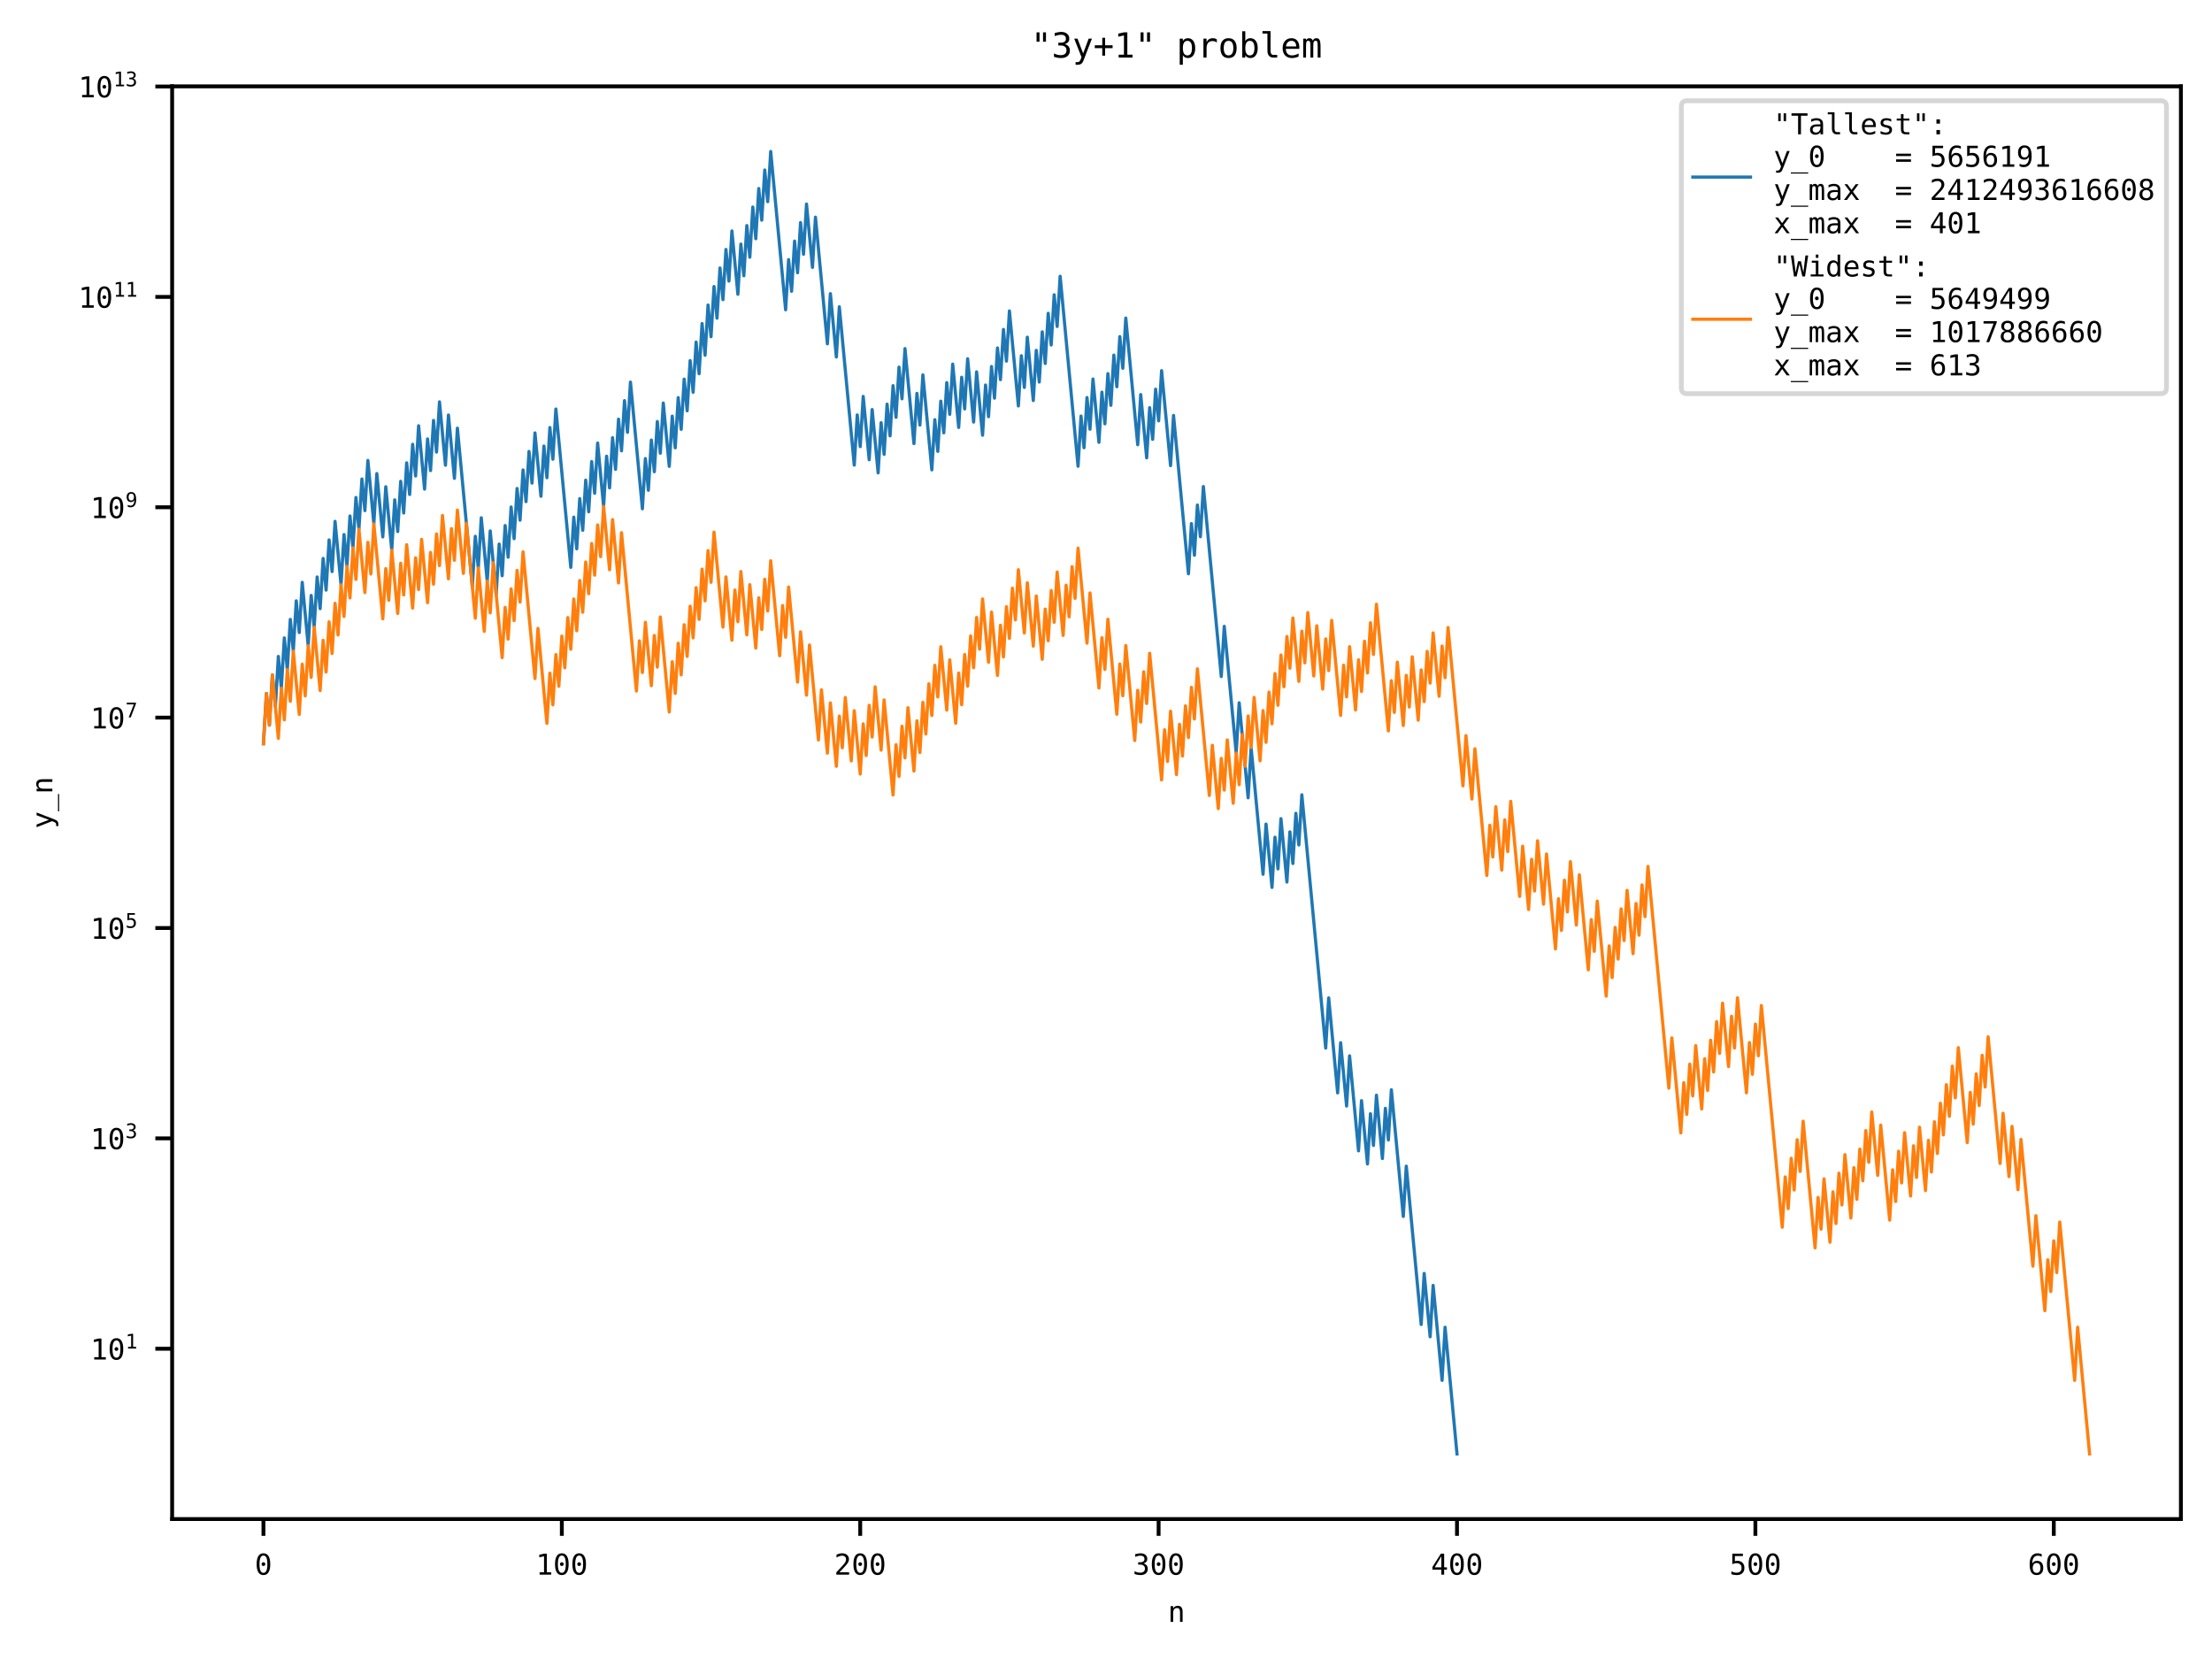 <?xml version="1.0" encoding="utf-8" standalone="no"?>
<!DOCTYPE svg PUBLIC "-//W3C//DTD SVG 1.1//EN"
  "http://www.w3.org/Graphics/SVG/1.1/DTD/svg11.dtd">
<!-- Created with matplotlib (https://matplotlib.org/) -->
<svg height="345.6pt" version="1.1" viewBox="0 0 460.8 345.6" width="460.8pt" xmlns="http://www.w3.org/2000/svg" xmlns:xlink="http://www.w3.org/1999/xlink">
 <defs>
  <style type="text/css">*{stroke-linecap:butt;stroke-linejoin:round;}</style>
 </defs>
 <g id="figure_1">
  <g id="patch_1">
   <path d="M 0 345.6 
L 460.8 345.6 
L 460.8 0 
L 0 0 
z
" style="fill:#ffffff;"/>
  </g>
  <g id="axes_1">
   <g id="patch_2">
    <path d="M 35.859 316.442 
L 454.32 316.442 
L 454.32 17.989 
L 35.859 17.989 
z
" style="fill:#ffffff;"/>
   </g>
   <g id="matplotlib.axis_1">
    <g id="xtick_1">
     <g id="line2d_1">
      <defs>
       <path d="M 0 0 
L 0 3.5 
" id="m1d3ee04ad8" style="stroke:#000000;stroke-width:0.8;"/>
      </defs>
      <g>
       <use style="stroke:#000000;stroke-width:0.8;" x="54.88" xlink:href="#m1d3ee04ad8" y="316.442"/>
      </g>
     </g>
     <g id="text_1">
      <!-- 0 -->
      <g transform="translate(53.074 328.033)scale(0.06 -0.06)">
       <defs>
        <path d="M 23.578 36.625 
Q 23.578 39.312 25.453 41.266 
Q 27.344 43.219 29.984 43.219 
Q 32.719 43.219 34.672 41.266 
Q 36.625 39.312 36.625 36.625 
Q 36.625 33.891 34.688 31.984 
Q 32.766 30.078 29.984 30.078 
Q 27.25 30.078 25.406 31.938 
Q 23.578 33.797 23.578 36.625 
z
M 30.078 66.406 
Q 23.188 66.406 19.797 58.984 
Q 16.406 51.562 16.406 36.375 
Q 16.406 21.234 19.797 13.812 
Q 23.188 6.391 30.078 6.391 
Q 37.016 6.391 40.406 13.812 
Q 43.797 21.234 43.797 36.375 
Q 43.797 51.562 40.406 58.984 
Q 37.016 66.406 30.078 66.406 
z
M 30.078 74.219 
Q 41.75 74.219 47.734 64.641 
Q 53.719 55.078 53.719 36.375 
Q 53.719 17.719 47.734 8.141 
Q 41.75 -1.422 30.078 -1.422 
Q 18.406 -1.422 12.453 8.141 
Q 6.5 17.719 6.5 36.375 
Q 6.5 55.078 12.453 64.641 
Q 18.406 74.219 30.078 74.219 
z
" id="DejaVuSansMono-48"/>
       </defs>
       <use xlink:href="#DejaVuSansMono-48"/>
      </g>
     </g>
    </g>
    <g id="xtick_2">
     <g id="line2d_2">
      <g>
       <use style="stroke:#000000;stroke-width:0.8;" x="117.04" xlink:href="#m1d3ee04ad8" y="316.442"/>
      </g>
     </g>
     <g id="text_2">
      <!-- 100 -->
      <g transform="translate(111.621 328.033)scale(0.06 -0.06)">
       <defs>
        <path d="M 13.188 8.297 
L 28.516 8.297 
L 28.516 64.016 
L 12.016 60.297 
L 12.016 69.281 
L 28.422 72.906 
L 38.281 72.906 
L 38.281 8.297 
L 53.422 8.297 
L 53.422 0 
L 13.188 0 
z
" id="DejaVuSansMono-49"/>
       </defs>
       <use xlink:href="#DejaVuSansMono-49"/>
       <use x="60.205" xlink:href="#DejaVuSansMono-48"/>
       <use x="120.41" xlink:href="#DejaVuSansMono-48"/>
      </g>
     </g>
    </g>
    <g id="xtick_3">
     <g id="line2d_3">
      <g>
       <use style="stroke:#000000;stroke-width:0.8;" x="179.2" xlink:href="#m1d3ee04ad8" y="316.442"/>
      </g>
     </g>
     <g id="text_3">
      <!-- 200 -->
      <g transform="translate(173.781 328.033)scale(0.06 -0.06)">
       <defs>
        <path d="M 18.219 8.297 
L 51.703 8.297 
L 51.703 0 
L 7.422 0 
L 7.422 8.297 
Q 16.547 17.922 23.375 25.297 
Q 30.219 32.672 32.812 35.688 
Q 37.703 41.656 39.406 45.344 
Q 41.109 49.031 41.109 52.875 
Q 41.109 58.984 37.516 62.453 
Q 33.938 65.922 27.688 65.922 
Q 23.25 65.922 18.359 64.312 
Q 13.484 62.703 8.016 59.422 
L 8.016 69.391 
Q 13.031 71.781 17.891 73 
Q 22.75 74.219 27.484 74.219 
Q 38.188 74.219 44.703 68.531 
Q 51.219 62.844 51.219 53.609 
Q 51.219 48.922 49.047 44.234 
Q 46.875 39.547 42 33.891 
Q 39.266 30.719 34.062 25.094 
Q 28.859 19.484 18.219 8.297 
z
" id="DejaVuSansMono-50"/>
       </defs>
       <use xlink:href="#DejaVuSansMono-50"/>
       <use x="60.205" xlink:href="#DejaVuSansMono-48"/>
       <use x="120.41" xlink:href="#DejaVuSansMono-48"/>
      </g>
     </g>
    </g>
    <g id="xtick_4">
     <g id="line2d_4">
      <g>
       <use style="stroke:#000000;stroke-width:0.8;" x="241.36" xlink:href="#m1d3ee04ad8" y="316.442"/>
      </g>
     </g>
     <g id="text_4">
      <!-- 300 -->
      <g transform="translate(235.941 328.033)scale(0.06 -0.06)">
       <defs>
        <path d="M 37.891 39.016 
Q 45.062 37.109 48.875 32.25 
Q 52.688 27.391 52.688 20.125 
Q 52.688 10.062 45.922 4.312 
Q 39.156 -1.422 27.203 -1.422 
Q 22.172 -1.422 16.938 -0.484 
Q 11.719 0.438 6.688 2.203 
L 6.688 12.016 
Q 11.672 9.422 16.5 8.156 
Q 21.344 6.891 26.125 6.891 
Q 34.234 6.891 38.578 10.547 
Q 42.922 14.203 42.922 21.094 
Q 42.922 27.438 38.578 31.172 
Q 34.234 34.906 26.812 34.906 
L 19.281 34.906 
L 19.281 43.016 
L 26.812 43.016 
Q 33.594 43.016 37.406 45.984 
Q 41.219 48.969 41.219 54.297 
Q 41.219 59.906 37.672 62.906 
Q 34.125 65.922 27.594 65.922 
Q 23.25 65.922 18.609 64.938 
Q 13.969 63.969 8.891 62.016 
L 8.891 71.094 
Q 14.797 72.656 19.406 73.438 
Q 24.031 74.219 27.594 74.219 
Q 38.234 74.219 44.609 68.875 
Q 50.984 63.531 50.984 54.688 
Q 50.984 48.688 47.625 44.672 
Q 44.281 40.672 37.891 39.016 
z
" id="DejaVuSansMono-51"/>
       </defs>
       <use xlink:href="#DejaVuSansMono-51"/>
       <use x="60.205" xlink:href="#DejaVuSansMono-48"/>
       <use x="120.41" xlink:href="#DejaVuSansMono-48"/>
      </g>
     </g>
    </g>
    <g id="xtick_5">
     <g id="line2d_5">
      <g>
       <use style="stroke:#000000;stroke-width:0.8;" x="303.52" xlink:href="#m1d3ee04ad8" y="316.442"/>
      </g>
     </g>
     <g id="text_5">
      <!-- 400 -->
      <g transform="translate(298.102 328.033)scale(0.06 -0.06)">
       <defs>
        <path d="M 35.891 63.922 
L 12.891 25.391 
L 35.891 25.391 
z
M 34.281 72.906 
L 45.703 72.906 
L 45.703 25.391 
L 55.422 25.391 
L 55.422 17.391 
L 45.703 17.391 
L 45.703 0 
L 35.891 0 
L 35.891 17.391 
L 4.984 17.391 
L 4.984 26.703 
z
" id="DejaVuSansMono-52"/>
       </defs>
       <use xlink:href="#DejaVuSansMono-52"/>
       <use x="60.205" xlink:href="#DejaVuSansMono-48"/>
       <use x="120.41" xlink:href="#DejaVuSansMono-48"/>
      </g>
     </g>
    </g>
    <g id="xtick_6">
     <g id="line2d_6">
      <g>
       <use style="stroke:#000000;stroke-width:0.8;" x="365.68" xlink:href="#m1d3ee04ad8" y="316.442"/>
      </g>
     </g>
     <g id="text_6">
      <!-- 500 -->
      <g transform="translate(360.262 328.033)scale(0.06 -0.06)">
       <defs>
        <path d="M 10.109 72.906 
L 47.016 72.906 
L 47.016 64.594 
L 19.094 64.594 
L 19.094 46.688 
Q 21.188 47.469 23.312 47.828 
Q 25.438 48.188 27.594 48.188 
Q 38.922 48.188 45.562 41.5 
Q 52.203 34.812 52.203 23.391 
Q 52.203 11.859 45.234 5.219 
Q 38.281 -1.422 26.219 -1.422 
Q 20.406 -1.422 15.594 -0.641 
Q 10.797 0.141 6.984 1.703 
L 6.984 11.719 
Q 11.469 9.281 16.016 8.078 
Q 20.562 6.891 25.297 6.891 
Q 33.453 6.891 37.859 11.188 
Q 42.281 15.484 42.281 23.391 
Q 42.281 31.203 37.719 35.547 
Q 33.156 39.891 25 39.891 
Q 21.047 39.891 17.281 38.984 
Q 13.531 38.094 10.109 36.281 
z
" id="DejaVuSansMono-53"/>
       </defs>
       <use xlink:href="#DejaVuSansMono-53"/>
       <use x="60.205" xlink:href="#DejaVuSansMono-48"/>
       <use x="120.41" xlink:href="#DejaVuSansMono-48"/>
      </g>
     </g>
    </g>
    <g id="xtick_7">
     <g id="line2d_7">
      <g>
       <use style="stroke:#000000;stroke-width:0.8;" x="427.84" xlink:href="#m1d3ee04ad8" y="316.442"/>
      </g>
     </g>
     <g id="text_7">
      <!-- 600 -->
      <g transform="translate(422.422 328.033)scale(0.06 -0.06)">
       <defs>
        <path d="M 48.391 71.297 
L 48.391 62.203 
Q 45.312 64.016 41.844 64.969 
Q 38.375 65.922 34.625 65.922 
Q 25.25 65.922 20.406 58.859 
Q 15.578 51.812 15.578 38.094 
Q 17.922 42.969 22.062 45.578 
Q 26.219 48.188 31.594 48.188 
Q 42.141 48.188 47.922 41.719 
Q 53.719 35.25 53.719 23.391 
Q 53.719 11.578 47.75 5.078 
Q 41.797 -1.422 31 -1.422 
Q 18.312 -1.422 12.406 7.688 
Q 6.5 16.797 6.5 36.375 
Q 6.5 54.828 13.594 64.516 
Q 20.703 74.219 34.188 74.219 
Q 37.797 74.219 41.406 73.453 
Q 45.016 72.703 48.391 71.297 
z
M 30.812 40.484 
Q 24.516 40.484 20.891 35.938 
Q 17.281 31.391 17.281 23.391 
Q 17.281 15.375 20.891 10.828 
Q 24.516 6.297 30.812 6.297 
Q 37.359 6.297 40.672 10.609 
Q 44 14.938 44 23.391 
Q 44 31.891 40.672 36.188 
Q 37.359 40.484 30.812 40.484 
z
" id="DejaVuSansMono-54"/>
       </defs>
       <use xlink:href="#DejaVuSansMono-54"/>
       <use x="60.205" xlink:href="#DejaVuSansMono-48"/>
       <use x="120.41" xlink:href="#DejaVuSansMono-48"/>
      </g>
     </g>
    </g>
    <g id="text_8">
     <!-- n -->
     <g transform="translate(243.283 337.872)scale(0.06 -0.06)">
      <defs>
       <path d="M 51.312 33.891 
L 51.312 0 
L 42.281 0 
L 42.281 33.891 
Q 42.281 41.266 39.688 44.719 
Q 37.109 48.188 31.594 48.188 
Q 25.297 48.188 21.891 43.719 
Q 18.5 39.266 18.5 30.906 
L 18.5 0 
L 9.516 0 
L 9.516 54.688 
L 18.5 54.688 
L 18.5 46.484 
Q 20.906 51.172 25 53.578 
Q 29.109 56 34.719 56 
Q 43.062 56 47.188 50.5 
Q 51.312 45.016 51.312 33.891 
z
" id="DejaVuSansMono-110"/>
      </defs>
      <use xlink:href="#DejaVuSansMono-110"/>
     </g>
    </g>
   </g>
   <g id="matplotlib.axis_2">
    <g id="ytick_1">
     <g id="line2d_8">
      <defs>
       <path d="M 0 0 
L -3.5 0 
" id="m1ebcb0a06b" style="stroke:#000000;stroke-width:0.8;"/>
      </defs>
      <g>
       <use style="stroke:#000000;stroke-width:0.8;" x="35.859" xlink:href="#m1ebcb0a06b" y="280.965"/>
      </g>
     </g>
     <g id="text_9">
      <!-- $\mathdefault{10^{1}}$ -->
      <g transform="translate(18.839 283.26)scale(0.06 -0.06)">
       <use transform="translate(0 0.684)" xlink:href="#DejaVuSansMono-49"/>
       <use transform="translate(60.205 0.684)" xlink:href="#DejaVuSansMono-48"/>
       <use transform="translate(121.367 38.966)scale(0.7)" xlink:href="#DejaVuSansMono-49"/>
      </g>
     </g>
    </g>
    <g id="ytick_2">
     <g id="line2d_9">
      <g>
       <use style="stroke:#000000;stroke-width:0.8;" x="35.859" xlink:href="#m1ebcb0a06b" y="237.141"/>
      </g>
     </g>
     <g id="text_10">
      <!-- $\mathdefault{10^{3}}$ -->
      <g transform="translate(18.839 239.437)scale(0.06 -0.06)">
       <use transform="translate(0 0.766)" xlink:href="#DejaVuSansMono-49"/>
       <use transform="translate(60.205 0.766)" xlink:href="#DejaVuSansMono-48"/>
       <use transform="translate(121.367 39.047)scale(0.7)" xlink:href="#DejaVuSansMono-51"/>
      </g>
     </g>
    </g>
    <g id="ytick_3">
     <g id="line2d_10">
      <g>
       <use style="stroke:#000000;stroke-width:0.8;" x="35.859" xlink:href="#m1ebcb0a06b" y="193.318"/>
      </g>
     </g>
     <g id="text_11">
      <!-- $\mathdefault{10^{5}}$ -->
      <g transform="translate(18.839 195.613)scale(0.06 -0.06)">
       <use transform="translate(0 0.684)" xlink:href="#DejaVuSansMono-49"/>
       <use transform="translate(60.205 0.684)" xlink:href="#DejaVuSansMono-48"/>
       <use transform="translate(121.367 38.966)scale(0.7)" xlink:href="#DejaVuSansMono-53"/>
      </g>
     </g>
    </g>
    <g id="ytick_4">
     <g id="line2d_11">
      <g>
       <use style="stroke:#000000;stroke-width:0.8;" x="35.859" xlink:href="#m1ebcb0a06b" y="149.494"/>
      </g>
     </g>
     <g id="text_12">
      <!-- $\mathdefault{10^{7}}$ -->
      <g transform="translate(18.839 151.79)scale(0.06 -0.06)">
       <defs>
        <path d="M 6.781 72.906 
L 52.688 72.906 
L 52.688 68.703 
L 26.609 0 
L 16.312 0 
L 41.703 64.594 
L 6.781 64.594 
z
" id="DejaVuSansMono-55"/>
       </defs>
       <use transform="translate(0 0.684)" xlink:href="#DejaVuSansMono-49"/>
       <use transform="translate(60.205 0.684)" xlink:href="#DejaVuSansMono-48"/>
       <use transform="translate(121.367 38.966)scale(0.7)" xlink:href="#DejaVuSansMono-55"/>
      </g>
     </g>
    </g>
    <g id="ytick_5">
     <g id="line2d_12">
      <g>
       <use style="stroke:#000000;stroke-width:0.8;" x="35.859" xlink:href="#m1ebcb0a06b" y="105.671"/>
      </g>
     </g>
     <g id="text_13">
      <!-- $\mathdefault{10^{9}}$ -->
      <g transform="translate(18.839 107.966)scale(0.06 -0.06)">
       <defs>
        <path d="M 29.109 32.328 
Q 35.406 32.328 38.984 36.859 
Q 42.578 41.406 42.578 49.422 
Q 42.578 57.422 38.984 61.953 
Q 35.406 66.5 29.109 66.5 
Q 22.562 66.5 19.234 62.172 
Q 15.922 57.859 15.922 49.422 
Q 15.922 40.922 19.219 36.625 
Q 22.516 32.328 29.109 32.328 
z
M 11.531 1.516 
L 11.531 10.594 
Q 14.594 8.797 18.062 7.844 
Q 21.531 6.891 25.297 6.891 
Q 34.672 6.891 39.469 13.938 
Q 44.281 21 44.281 34.719 
Q 42 29.828 37.844 27.219 
Q 33.688 24.609 28.328 24.609 
Q 17.781 24.609 11.984 31.094 
Q 6.203 37.594 6.203 49.516 
Q 6.203 61.281 12.125 67.75 
Q 18.062 74.219 28.906 74.219 
Q 41.609 74.219 47.516 65.078 
Q 53.422 55.953 53.422 36.375 
Q 53.422 17.969 46.312 8.266 
Q 39.203 -1.422 25.688 -1.422 
Q 22.125 -1.422 18.5 -0.656 
Q 14.891 0.094 11.531 1.516 
z
" id="DejaVuSansMono-57"/>
       </defs>
       <use transform="translate(0 0.766)" xlink:href="#DejaVuSansMono-49"/>
       <use transform="translate(60.205 0.766)" xlink:href="#DejaVuSansMono-48"/>
       <use transform="translate(121.367 39.047)scale(0.7)" xlink:href="#DejaVuSansMono-57"/>
      </g>
     </g>
    </g>
    <g id="ytick_6">
     <g id="line2d_13">
      <g>
       <use style="stroke:#000000;stroke-width:0.8;" x="35.859" xlink:href="#m1ebcb0a06b" y="61.847"/>
      </g>
     </g>
     <g id="text_14">
      <!-- $\mathdefault{10^{11}}$ -->
      <g transform="translate(16.319 64.143)scale(0.06 -0.06)">
       <use transform="translate(0 0.684)" xlink:href="#DejaVuSansMono-49"/>
       <use transform="translate(60.205 0.684)" xlink:href="#DejaVuSansMono-48"/>
       <use transform="translate(121.367 38.966)scale(0.7)" xlink:href="#DejaVuSansMono-49"/>
       <use transform="translate(163.511 38.966)scale(0.7)" xlink:href="#DejaVuSansMono-49"/>
      </g>
     </g>
    </g>
    <g id="ytick_7">
     <g id="line2d_14">
      <g>
       <use style="stroke:#000000;stroke-width:0.8;" x="35.859" xlink:href="#m1ebcb0a06b" y="18.024"/>
      </g>
     </g>
     <g id="text_15">
      <!-- $\mathdefault{10^{13}}$ -->
      <g transform="translate(16.319 20.319)scale(0.06 -0.06)">
       <use transform="translate(0 0.766)" xlink:href="#DejaVuSansMono-49"/>
       <use transform="translate(60.205 0.766)" xlink:href="#DejaVuSansMono-48"/>
       <use transform="translate(121.367 39.047)scale(0.7)" xlink:href="#DejaVuSansMono-49"/>
       <use transform="translate(163.511 39.047)scale(0.7)" xlink:href="#DejaVuSansMono-51"/>
      </g>
     </g>
    </g>
    <g id="text_16">
     <!-- y_n -->
     <g transform="translate(10.904 172.634)rotate(-90)scale(0.06 -0.06)">
      <defs>
       <path d="M 41.891 17.578 
Q 39.656 11.859 36.188 2.547 
Q 31.344 -10.359 29.688 -13.188 
Q 27.438 -17 24.062 -18.891 
Q 20.703 -20.797 16.219 -20.797 
L 8.984 -20.797 
L 8.984 -13.281 
L 14.312 -13.281 
Q 18.266 -13.281 20.5 -10.984 
Q 22.75 -8.688 26.219 0.875 
L 5.078 54.688 
L 14.594 54.688 
L 30.812 11.922 
L 46.781 54.688 
L 56.297 54.688 
z
" id="DejaVuSansMono-121"/>
       <path d="M 60.203 -19.672 
L 60.203 -23.578 
L 0 -23.578 
L 0 -19.672 
z
" id="DejaVuSansMono-95"/>
      </defs>
      <use xlink:href="#DejaVuSansMono-121"/>
      <use x="60.205" xlink:href="#DejaVuSansMono-95"/>
      <use x="120.41" xlink:href="#DejaVuSansMono-110"/>
     </g>
    </g>
   </g>
   <g id="line2d_15">
    <path clip-path="url(#pe61e05cd6d)" d="M 54.88 154.917 
L 55.501 144.462 
L 56.123 151.058 
L 56.745 140.604 
L 57.366 147.2 
L 57.988 136.745 
L 58.609 143.342 
L 59.231 132.887 
L 59.853 139.483 
L 60.474 129.029 
L 61.096 135.625 
L 61.717 125.17 
L 62.339 131.766 
L 62.961 121.312 
L 64.204 134.504 
L 64.825 124.049 
L 65.447 130.645 
L 66.069 120.191 
L 66.69 126.787 
L 67.312 116.332 
L 67.933 122.928 
L 68.555 112.474 
L 69.177 119.07 
L 69.798 108.615 
L 71.041 121.808 
L 71.663 111.353 
L 72.285 117.949 
L 72.906 107.495 
L 73.528 114.091 
L 74.149 103.636 
L 74.771 110.232 
L 75.393 99.778 
L 76.014 106.374 
L 76.636 95.919 
L 77.879 109.111 
L 78.501 98.657 
L 79.744 111.849 
L 80.365 101.394 
L 81.609 114.587 
L 82.23 104.132 
L 82.852 110.728 
L 83.473 100.274 
L 84.095 106.87 
L 84.717 96.415 
L 85.338 103.011 
L 85.96 92.557 
L 86.581 99.153 
L 87.203 88.698 
L 88.446 101.89 
L 89.068 91.436 
L 89.689 98.032 
L 90.311 87.577 
L 90.933 94.173 
L 91.554 83.719 
L 92.797 96.911 
L 93.419 86.456 
L 94.662 99.649 
L 95.284 89.194 
L 98.392 122.175 
L 99.013 111.72 
L 99.635 118.316 
L 100.257 107.862 
L 101.5 121.054 
L 102.121 110.599 
L 103.365 123.791 
L 103.986 113.337 
L 104.608 119.933 
L 105.229 109.478 
L 105.851 116.074 
L 106.473 105.62 
L 107.094 112.216 
L 107.716 101.761 
L 108.337 108.357 
L 108.959 97.903 
L 109.581 104.499 
L 110.202 94.044 
L 110.824 100.641 
L 111.445 90.186 
L 112.689 103.378 
L 113.31 92.924 
L 113.932 99.52 
L 114.553 89.065 
L 115.175 95.661 
L 115.797 85.207 
L 118.905 118.187 
L 119.526 107.733 
L 120.148 114.329 
L 120.769 103.874 
L 121.391 110.47 
L 122.013 100.016 
L 122.634 106.612 
L 123.256 96.157 
L 123.877 102.753 
L 124.499 92.299 
L 125.742 105.491 
L 126.364 95.036 
L 126.985 101.632 
L 127.607 91.178 
L 128.229 97.774 
L 128.85 87.319 
L 129.472 93.916 
L 130.093 83.461 
L 130.715 90.057 
L 131.337 79.602 
L 133.823 105.987 
L 134.445 95.532 
L 135.066 102.128 
L 135.688 91.674 
L 136.309 98.27 
L 136.931 87.815 
L 137.553 94.411 
L 138.174 83.957 
L 139.417 97.149 
L 140.039 86.695 
L 140.661 93.291 
L 141.282 82.836 
L 141.904 89.432 
L 142.525 78.978 
L 143.147 85.574 
L 143.769 75.119 
L 144.39 81.715 
L 145.012 71.261 
L 145.633 77.857 
L 146.255 67.402 
L 146.877 73.998 
L 147.498 63.544 
L 148.12 70.14 
L 148.741 59.685 
L 149.363 66.281 
L 149.985 55.827 
L 150.606 62.423 
L 151.228 51.968 
L 151.849 58.564 
L 152.471 48.11 
L 153.714 61.302 
L 154.336 50.848 
L 154.957 57.444 
L 155.579 46.989 
L 156.201 53.585 
L 156.822 43.131 
L 157.444 49.727 
L 158.065 39.272 
L 158.687 45.868 
L 159.309 35.414 
L 159.93 42.01 
L 160.552 31.555 
L 163.66 64.536 
L 164.281 54.081 
L 164.903 60.677 
L 165.525 50.223 
L 166.146 56.819 
L 166.768 46.364 
L 167.389 52.96 
L 168.011 42.506 
L 169.254 55.698 
L 169.876 45.243 
L 172.362 71.628 
L 172.984 61.173 
L 174.227 74.365 
L 174.849 63.911 
L 177.957 96.891 
L 178.578 86.437 
L 179.2 93.033 
L 179.821 82.578 
L 181.065 95.77 
L 181.686 85.316 
L 182.929 98.508 
L 183.551 88.053 
L 184.173 94.649 
L 184.794 84.195 
L 185.416 90.791 
L 186.037 80.336 
L 186.659 86.933 
L 187.281 76.478 
L 187.902 83.074 
L 188.524 72.62 
L 190.389 92.408 
L 191.01 81.953 
L 191.632 88.549 
L 192.253 78.095 
L 194.118 97.883 
L 194.74 87.429 
L 195.361 94.025 
L 195.983 83.57 
L 196.605 90.166 
L 197.226 79.712 
L 197.848 86.308 
L 198.469 75.853 
L 199.713 89.045 
L 200.334 78.591 
L 200.956 85.187 
L 201.577 74.732 
L 202.821 87.924 
L 203.442 77.47 
L 204.685 90.662 
L 205.307 80.208 
L 205.929 86.804 
L 206.55 76.349 
L 207.172 82.945 
L 207.793 72.491 
L 208.415 79.087 
L 209.037 68.632 
L 209.658 75.228 
L 210.28 64.774 
L 212.145 84.562 
L 212.766 74.107 
L 213.388 80.703 
L 214.009 70.249 
L 215.253 83.441 
L 215.874 72.987 
L 216.496 79.583 
L 217.117 69.128 
L 217.739 75.724 
L 218.361 65.27 
L 218.982 71.866 
L 219.604 61.411 
L 220.225 68.007 
L 220.847 57.553 
L 224.577 97.129 
L 225.198 86.675 
L 225.82 93.271 
L 226.441 82.816 
L 227.063 89.412 
L 227.685 78.958 
L 228.928 92.15 
L 229.549 81.695 
L 230.171 88.291 
L 230.793 77.837 
L 231.414 84.433 
L 232.036 73.978 
L 232.657 80.575 
L 233.279 70.12 
L 233.901 76.716 
L 234.522 66.261 
L 237.009 92.646 
L 237.63 82.191 
L 238.873 95.383 
L 239.495 84.929 
L 240.117 91.525 
L 240.738 81.07 
L 241.36 87.667 
L 241.981 77.212 
L 243.846 97 
L 244.468 86.546 
L 247.576 119.526 
L 248.197 109.072 
L 248.819 115.668 
L 249.441 105.213 
L 250.062 111.809 
L 250.684 101.355 
L 254.413 140.931 
L 255.035 130.477 
L 257.521 156.861 
L 258.143 146.406 
L 260.008 166.195 
L 260.629 155.74 
L 263.116 182.124 
L 263.737 171.67 
L 264.981 184.862 
L 265.602 174.408 
L 266.224 181.004 
L 266.845 170.549 
L 268.089 183.741 
L 268.71 173.287 
L 269.332 179.883 
L 269.953 169.428 
L 270.575 176.024 
L 271.197 165.57 
L 276.169 218.338 
L 276.791 207.883 
L 278.656 227.672 
L 279.277 217.216 
L 280.521 230.408 
L 281.142 219.952 
L 283.007 239.74 
L 283.629 229.282 
L 284.872 242.474 
L 285.493 232.014 
L 286.115 238.61 
L 286.737 228.152 
L 287.98 241.344 
L 288.601 230.884 
L 289.223 237.48 
L 289.845 227.022 
L 292.331 253.407 
L 292.953 242.935 
L 296.061 275.915 
L 296.682 265.276 
L 297.925 278.468 
L 298.547 267.773 
L 300.412 287.561 
L 301.033 276.492 
L 303.52 302.876 
L 303.52 302.876 
" style="fill:none;stroke:#1f77b4;stroke-linecap:square;stroke-width:0.667;"/>
   </g>
   <g id="line2d_16">
    <path clip-path="url(#pe61e05cd6d)" d="M 54.88 154.928 
L 55.501 144.474 
L 56.123 151.07 
L 56.745 140.615 
L 57.988 153.807 
L 58.609 143.353 
L 59.231 149.949 
L 59.853 139.494 
L 60.474 146.09 
L 61.096 135.636 
L 62.339 148.828 
L 62.961 138.374 
L 63.582 144.97 
L 64.204 134.515 
L 64.825 141.111 
L 65.447 130.657 
L 66.69 143.849 
L 67.312 133.394 
L 67.933 139.99 
L 68.555 129.536 
L 69.177 136.132 
L 69.798 125.677 
L 70.42 132.273 
L 71.041 121.819 
L 71.663 128.415 
L 72.285 117.96 
L 72.906 124.556 
L 73.528 114.102 
L 74.149 120.698 
L 74.771 110.243 
L 76.014 123.436 
L 76.636 112.981 
L 77.257 119.577 
L 77.879 109.123 
L 79.744 128.911 
L 80.365 118.456 
L 80.987 125.052 
L 81.609 114.598 
L 82.852 127.79 
L 83.473 117.335 
L 84.095 123.932 
L 84.717 113.477 
L 85.96 126.669 
L 86.581 116.215 
L 87.203 122.811 
L 87.825 112.356 
L 89.068 125.548 
L 89.689 115.094 
L 90.311 121.69 
L 90.933 111.235 
L 91.554 117.831 
L 92.176 107.377 
L 93.419 120.569 
L 94.041 110.114 
L 94.662 116.711 
L 95.284 106.256 
L 96.527 119.448 
L 97.149 108.994 
L 99.013 128.782 
L 99.635 118.327 
L 100.878 131.52 
L 101.5 121.065 
L 102.121 127.661 
L 102.743 117.207 
L 104.608 136.995 
L 105.229 126.54 
L 105.851 133.136 
L 106.473 122.682 
L 107.094 129.278 
L 107.716 118.823 
L 108.337 125.419 
L 108.959 114.965 
L 111.445 141.349 
L 112.067 130.895 
L 113.932 150.683 
L 114.553 140.228 
L 115.175 146.824 
L 115.797 136.37 
L 116.418 142.966 
L 117.04 132.511 
L 117.661 139.107 
L 118.283 128.653 
L 118.905 135.249 
L 119.526 124.794 
L 120.148 131.391 
L 120.769 120.936 
L 121.391 127.532 
L 122.013 117.078 
L 122.634 123.674 
L 123.256 113.219 
L 123.877 119.815 
L 124.499 109.361 
L 125.121 115.957 
L 125.742 105.502 
L 126.985 118.694 
L 127.607 108.24 
L 128.85 121.432 
L 129.472 110.977 
L 132.58 143.958 
L 133.201 133.503 
L 133.823 140.099 
L 134.445 129.645 
L 135.688 142.837 
L 136.309 132.382 
L 136.931 138.979 
L 137.553 128.524 
L 139.417 148.312 
L 140.039 137.858 
L 140.661 144.454 
L 141.282 133.999 
L 141.904 140.595 
L 142.525 130.141 
L 143.147 136.737 
L 143.769 126.282 
L 144.39 132.878 
L 145.012 122.424 
L 145.633 129.02 
L 146.255 118.565 
L 146.877 125.161 
L 147.498 114.707 
L 148.12 121.303 
L 148.741 110.848 
L 150.606 130.637 
L 151.228 120.182 
L 152.471 133.374 
L 153.093 122.92 
L 153.714 129.516 
L 154.336 119.061 
L 155.579 132.254 
L 156.201 121.799 
L 157.444 134.991 
L 158.065 124.537 
L 158.687 131.133 
L 159.309 120.678 
L 159.93 127.274 
L 160.552 116.82 
L 162.417 136.608 
L 163.038 126.153 
L 163.66 132.749 
L 164.281 122.295 
L 166.146 142.083 
L 166.768 131.629 
L 168.011 144.821 
L 168.633 134.366 
L 170.497 154.154 
L 171.119 143.7 
L 172.362 156.892 
L 172.984 146.438 
L 174.227 159.63 
L 174.849 149.175 
L 175.47 155.771 
L 176.092 145.317 
L 177.335 158.509 
L 177.957 148.054 
L 179.2 161.247 
L 179.821 150.792 
L 180.443 157.388 
L 181.065 146.934 
L 181.686 153.53 
L 182.308 143.075 
L 183.551 156.267 
L 184.173 145.813 
L 186.037 165.601 
L 186.659 155.146 
L 187.281 161.742 
L 187.902 151.288 
L 188.524 157.884 
L 189.145 147.429 
L 190.389 160.622 
L 191.01 150.167 
L 191.632 156.763 
L 192.253 146.309 
L 192.875 152.905 
L 193.497 142.45 
L 194.118 149.046 
L 194.74 138.592 
L 195.361 145.188 
L 195.983 134.733 
L 197.226 147.925 
L 197.848 137.471 
L 199.091 150.663 
L 199.713 140.208 
L 200.334 146.805 
L 200.956 136.35 
L 201.577 142.946 
L 202.199 132.492 
L 202.821 139.088 
L 203.442 128.633 
L 204.064 135.229 
L 204.685 124.775 
L 205.929 137.967 
L 206.55 127.512 
L 207.793 140.704 
L 208.415 130.25 
L 209.037 136.846 
L 209.658 126.391 
L 210.28 132.987 
L 210.901 122.533 
L 211.523 129.129 
L 212.145 118.674 
L 213.388 131.867 
L 214.009 121.412 
L 215.253 134.604 
L 215.874 124.15 
L 217.117 137.342 
L 217.739 126.887 
L 218.361 133.483 
L 218.982 123.029 
L 219.604 129.625 
L 220.225 119.17 
L 221.469 132.363 
L 222.09 121.908 
L 222.712 128.504 
L 223.333 118.05 
L 223.955 124.646 
L 224.577 114.191 
L 226.441 133.979 
L 227.063 123.525 
L 228.928 143.313 
L 229.549 132.859 
L 230.171 139.455 
L 230.793 129 
L 232.657 148.788 
L 233.279 138.334 
L 233.901 144.93 
L 234.522 134.475 
L 236.387 154.264 
L 237.009 143.809 
L 237.63 150.405 
L 238.252 139.951 
L 238.873 146.547 
L 239.495 136.092 
L 241.981 162.476 
L 242.603 152.022 
L 243.225 158.618 
L 243.846 148.163 
L 245.089 161.356 
L 245.711 150.901 
L 246.333 157.497 
L 246.954 147.043 
L 247.576 153.639 
L 248.197 143.184 
L 248.819 149.78 
L 249.441 139.326 
L 251.927 165.71 
L 252.549 155.255 
L 253.792 168.448 
L 254.413 157.993 
L 255.035 164.589 
L 255.657 154.135 
L 256.9 167.327 
L 257.521 156.872 
L 258.143 163.468 
L 258.765 153.014 
L 259.386 159.61 
L 260.008 149.155 
L 260.629 155.751 
L 261.251 145.297 
L 262.494 158.489 
L 263.116 148.034 
L 263.737 154.631 
L 264.359 144.176 
L 264.981 150.772 
L 265.602 140.318 
L 266.224 146.914 
L 266.845 136.459 
L 267.467 143.055 
L 268.089 132.601 
L 268.71 139.197 
L 269.332 128.742 
L 270.575 141.934 
L 271.197 131.48 
L 271.818 138.076 
L 272.44 127.621 
L 273.683 140.813 
L 274.305 130.359 
L 275.548 143.551 
L 276.169 133.097 
L 276.791 139.693 
L 277.413 129.238 
L 279.277 149.026 
L 279.899 138.572 
L 280.521 145.168 
L 281.142 134.713 
L 282.385 147.905 
L 283.007 137.451 
L 283.629 144.047 
L 284.25 133.592 
L 284.872 140.189 
L 285.493 129.734 
L 286.115 136.33 
L 286.737 125.876 
L 289.223 152.26 
L 289.845 141.805 
L 290.466 148.401 
L 291.088 137.947 
L 292.331 151.139 
L 292.953 140.685 
L 293.574 147.281 
L 294.196 136.826 
L 295.439 150.018 
L 296.061 139.564 
L 296.682 146.16 
L 297.304 135.705 
L 297.925 142.301 
L 298.547 131.847 
L 299.79 145.039 
L 300.412 134.584 
L 301.033 141.18 
L 301.655 130.726 
L 304.763 163.706 
L 305.385 153.252 
L 306.628 166.444 
L 307.249 155.989 
L 309.736 182.374 
L 310.357 171.919 
L 310.979 178.515 
L 311.601 168.061 
L 312.844 181.253 
L 313.465 170.798 
L 314.087 177.394 
L 314.709 166.94 
L 316.573 186.728 
L 317.195 176.274 
L 318.438 189.466 
L 319.06 179.011 
L 319.681 185.607 
L 320.303 175.153 
L 321.546 188.345 
L 322.168 177.89 
L 324.033 197.679 
L 324.654 187.224 
L 325.276 193.82 
L 325.897 183.365 
L 326.519 189.962 
L 327.141 179.507 
L 328.384 192.699 
L 329.005 182.245 
L 330.87 202.033 
L 331.492 191.578 
L 332.113 198.174 
L 332.735 187.72 
L 334.6 207.508 
L 335.221 197.053 
L 335.843 203.649 
L 336.465 193.195 
L 337.086 199.791 
L 337.708 189.336 
L 338.329 195.932 
L 338.951 185.478 
L 340.194 198.67 
L 340.816 188.215 
L 341.437 194.811 
L 342.059 184.357 
L 342.681 190.953 
L 343.302 180.498 
L 347.653 226.671 
L 348.275 216.215 
L 350.14 236.004 
L 350.761 225.546 
L 351.383 232.142 
L 352.005 221.686 
L 352.626 228.282 
L 353.248 217.826 
L 354.491 231.018 
L 355.113 220.562 
L 355.734 227.158 
L 356.356 216.702 
L 356.977 223.299 
L 357.599 212.843 
L 358.221 219.439 
L 358.842 208.984 
L 360.085 222.176 
L 360.707 211.721 
L 361.329 218.317 
L 361.95 207.862 
L 363.815 227.651 
L 364.437 217.195 
L 365.058 223.791 
L 365.68 213.336 
L 366.301 219.932 
L 366.923 209.477 
L 371.274 255.649 
L 371.896 245.173 
L 372.517 251.769 
L 373.139 241.299 
L 373.761 247.895 
L 374.382 237.431 
L 375.004 244.027 
L 375.625 233.566 
L 378.112 259.95 
L 378.733 249.461 
L 379.355 256.057 
L 379.977 245.58 
L 381.22 258.772 
L 381.841 248.286 
L 382.463 254.882 
L 383.085 244.407 
L 383.706 251.004 
L 384.328 240.535 
L 385.571 253.728 
L 386.193 243.255 
L 386.814 249.851 
L 387.436 239.384 
L 388.057 245.981 
L 388.679 235.518 
L 389.301 242.114 
L 389.922 231.654 
L 391.165 244.846 
L 391.787 234.385 
L 393.652 254.173 
L 394.273 243.699 
L 394.895 250.295 
L 395.517 239.828 
L 396.138 246.424 
L 396.76 235.961 
L 398.003 249.154 
L 398.625 238.688 
L 399.246 245.284 
L 399.868 234.822 
L 401.111 248.014 
L 401.733 237.55 
L 402.354 244.146 
L 402.976 233.684 
L 403.597 240.281 
L 404.219 229.822 
L 404.841 236.418 
L 405.462 225.96 
L 406.084 232.556 
L 406.705 222.1 
L 407.327 228.696 
L 407.949 218.24 
L 409.813 238.028 
L 410.435 227.57 
L 411.057 234.166 
L 411.678 223.709 
L 412.3 230.306 
L 412.921 219.849 
L 413.543 226.446 
L 414.165 215.99 
L 416.651 242.374 
L 417.273 231.914 
L 418.516 245.106 
L 419.137 234.645 
L 420.381 247.837 
L 421.002 237.372 
L 423.489 263.757 
L 424.11 253.25 
L 425.975 273.039 
L 426.597 262.447 
L 427.218 269.043 
L 427.84 258.498 
L 428.461 265.095 
L 429.083 254.58 
L 432.191 287.561 
L 432.813 276.492 
L 435.299 302.876 
L 435.299 302.876 
" style="fill:none;stroke:#ff7f0e;stroke-linecap:square;stroke-width:0.667;"/>
   </g>
   <g id="patch_3">
    <path d="M 35.859 316.442 
L 35.859 17.989 
" style="fill:none;stroke:#000000;stroke-linecap:square;stroke-linejoin:miter;stroke-width:0.8;"/>
   </g>
   <g id="patch_4">
    <path d="M 454.32 316.442 
L 454.32 17.989 
" style="fill:none;stroke:#000000;stroke-linecap:square;stroke-linejoin:miter;stroke-width:0.8;"/>
   </g>
   <g id="patch_5">
    <path d="M 35.859 316.442 
L 454.32 316.442 
" style="fill:none;stroke:#000000;stroke-linecap:square;stroke-linejoin:miter;stroke-width:0.8;"/>
   </g>
   <g id="patch_6">
    <path d="M 35.859 17.989 
L 454.32 17.989 
" style="fill:none;stroke:#000000;stroke-linecap:square;stroke-linejoin:miter;stroke-width:0.8;"/>
   </g>
   <g id="text_17">
    <!-- "3y+1" problem -->
    <g transform="translate(214.747 11.989)scale(0.072 -0.072)">
     <defs>
      <path d="M 43.703 72.906 
L 43.703 45.797 
L 35.203 45.797 
L 35.203 72.906 
z
M 25 72.906 
L 25 45.797 
L 16.5 45.797 
L 16.5 72.906 
z
" id="DejaVuSansMono-34"/>
      <path d="M 34.188 57.172 
L 34.188 35.5 
L 55.906 35.5 
L 55.906 27.203 
L 34.188 27.203 
L 34.188 5.516 
L 25.984 5.516 
L 25.984 27.203 
L 4.297 27.203 
L 4.297 35.5 
L 25.984 35.5 
L 25.984 57.172 
z
" id="DejaVuSansMono-43"/>
      <path id="DejaVuSansMono-32"/>
      <path d="M 18.312 6.891 
L 18.312 -20.797 
L 9.281 -20.797 
L 9.281 54.688 
L 18.312 54.688 
L 18.312 47.703 
Q 20.562 51.766 24.297 53.875 
Q 28.031 56 32.906 56 
Q 42.828 56 48.469 48.328 
Q 54.109 40.672 54.109 27.094 
Q 54.109 13.766 48.438 6.172 
Q 42.781 -1.422 32.906 -1.422 
Q 27.938 -1.422 24.188 0.703 
Q 20.453 2.828 18.312 6.891 
z
M 44.672 27.297 
Q 44.672 37.75 41.375 43.062 
Q 38.094 48.391 31.594 48.391 
Q 25.047 48.391 21.672 43.047 
Q 18.312 37.703 18.312 27.297 
Q 18.312 16.938 21.672 11.562 
Q 25.047 6.203 31.594 6.203 
Q 38.094 6.203 41.375 11.516 
Q 44.672 16.844 44.672 27.297 
z
" id="DejaVuSansMono-112"/>
      <path d="M 56.391 43.406 
Q 53.516 45.656 50.531 46.672 
Q 47.562 47.703 44 47.703 
Q 35.594 47.703 31.141 42.422 
Q 26.703 37.156 26.703 27.203 
L 26.703 0 
L 17.672 0 
L 17.672 54.688 
L 26.703 54.688 
L 26.703 44 
Q 28.953 49.812 33.609 52.906 
Q 38.281 56 44.672 56 
Q 48 56 50.875 55.172 
Q 53.766 54.344 56.391 52.594 
z
" id="DejaVuSansMono-114"/>
      <path d="M 30.078 48.391 
Q 23.25 48.391 19.734 43.062 
Q 16.219 37.75 16.219 27.297 
Q 16.219 16.891 19.734 11.547 
Q 23.25 6.203 30.078 6.203 
Q 36.969 6.203 40.484 11.547 
Q 44 16.891 44 27.297 
Q 44 37.75 40.484 43.062 
Q 36.969 48.391 30.078 48.391 
z
M 30.078 56 
Q 41.453 56 47.484 48.625 
Q 53.516 41.266 53.516 27.297 
Q 53.516 13.281 47.5 5.922 
Q 41.5 -1.422 30.078 -1.422 
Q 18.703 -1.422 12.688 5.922 
Q 6.688 13.281 6.688 27.297 
Q 6.688 41.266 12.688 48.625 
Q 18.703 56 30.078 56 
z
" id="DejaVuSansMono-111"/>
      <path d="M 44.828 27.297 
Q 44.828 37.75 41.5 43.062 
Q 38.188 48.391 31.688 48.391 
Q 25.141 48.391 21.766 43.047 
Q 18.406 37.703 18.406 27.297 
Q 18.406 16.938 21.766 11.562 
Q 25.141 6.203 31.688 6.203 
Q 38.188 6.203 41.5 11.516 
Q 44.828 16.844 44.828 27.297 
z
M 18.406 47.703 
Q 20.562 51.703 24.344 53.844 
Q 28.125 56 33.109 56 
Q 42.969 56 48.625 48.406 
Q 54.297 40.828 54.297 27.484 
Q 54.297 13.969 48.609 6.266 
Q 42.922 -1.422 33.016 -1.422 
Q 28.125 -1.422 24.391 0.703 
Q 20.656 2.828 18.406 6.891 
L 18.406 0 
L 9.422 0 
L 9.422 75.984 
L 18.406 75.984 
z
" id="DejaVuSansMono-98"/>
      <path d="M 31.203 19.828 
Q 31.203 13.766 33.422 10.688 
Q 35.641 7.625 39.984 7.625 
L 50.484 7.625 
L 50.484 0 
L 39.109 0 
Q 31.062 0 26.641 5.172 
Q 22.219 10.359 22.219 19.828 
L 22.219 69.484 
L 7.812 69.484 
L 7.812 76.516 
L 31.203 76.516 
z
" id="DejaVuSansMono-108"/>
      <path d="M 54.297 29.594 
L 54.297 25.203 
L 15.375 25.203 
L 15.375 24.906 
Q 15.375 15.969 20.031 11.078 
Q 24.703 6.203 33.203 6.203 
Q 37.5 6.203 42.188 7.562 
Q 46.875 8.938 52.203 11.719 
L 52.203 2.781 
Q 47.078 0.688 42.312 -0.359 
Q 37.547 -1.422 33.109 -1.422 
Q 20.359 -1.422 13.172 6.219 
Q 6 13.875 6 27.297 
Q 6 40.375 13.031 48.188 
Q 20.062 56 31.781 56 
Q 42.234 56 48.266 48.922 
Q 54.297 41.844 54.297 29.594 
z
M 45.312 32.234 
Q 45.125 40.141 41.578 44.266 
Q 38.031 48.391 31.391 48.391 
Q 24.906 48.391 20.703 44.094 
Q 16.5 39.797 15.719 32.172 
z
" id="DejaVuSansMono-101"/>
      <path d="M 33.016 49.125 
Q 34.672 52.641 37.234 54.312 
Q 39.797 56 43.406 56 
Q 50 56 52.703 50.891 
Q 55.422 45.797 55.422 31.688 
L 55.422 0 
L 47.219 0 
L 47.219 31.297 
Q 47.219 42.875 45.922 45.672 
Q 44.625 48.484 41.219 48.484 
Q 37.312 48.484 35.859 45.484 
Q 34.422 42.484 34.422 31.297 
L 34.422 0 
L 26.219 0 
L 26.219 31.297 
Q 26.219 43.016 24.828 45.75 
Q 23.438 48.484 19.828 48.484 
Q 16.266 48.484 14.875 45.484 
Q 13.484 42.484 13.484 31.297 
L 13.484 0 
L 5.328 0 
L 5.328 54.688 
L 13.484 54.688 
L 13.484 50 
Q 15.094 52.938 17.5 54.469 
Q 19.922 56 23 56 
Q 26.703 56 29.172 54.297 
Q 31.641 52.594 33.016 49.125 
z
" id="DejaVuSansMono-109"/>
     </defs>
     <use xlink:href="#DejaVuSansMono-34"/>
     <use x="60.205" xlink:href="#DejaVuSansMono-51"/>
     <use x="120.41" xlink:href="#DejaVuSansMono-121"/>
     <use x="180.615" xlink:href="#DejaVuSansMono-43"/>
     <use x="240.82" xlink:href="#DejaVuSansMono-49"/>
     <use x="301.025" xlink:href="#DejaVuSansMono-34"/>
     <use x="361.23" xlink:href="#DejaVuSansMono-32"/>
     <use x="421.436" xlink:href="#DejaVuSansMono-112"/>
     <use x="481.641" xlink:href="#DejaVuSansMono-114"/>
     <use x="541.846" xlink:href="#DejaVuSansMono-111"/>
     <use x="602.051" xlink:href="#DejaVuSansMono-98"/>
     <use x="662.256" xlink:href="#DejaVuSansMono-108"/>
     <use x="722.461" xlink:href="#DejaVuSansMono-101"/>
     <use x="782.666" xlink:href="#DejaVuSansMono-109"/>
    </g>
   </g>
   <g id="legend_1">
    <g id="patch_7">
     <path d="M 351.452 82.01 
L 450.12 82.01 
Q 451.32 82.01 451.32 80.809 
L 451.32 22.189 
Q 451.32 20.989 450.12 20.989 
L 351.452 20.989 
Q 350.252 20.989 350.252 22.189 
L 350.252 80.809 
Q 350.252 82.01 351.452 82.01 
z
" style="fill:#ffffff;opacity:0.8;stroke:#cccccc;stroke-linejoin:miter;"/>
    </g>
    <g id="line2d_17">
     <path d="M 352.652 36.89 
L 364.652 36.89 
" style="fill:none;stroke:#1f77b4;stroke-linecap:square;stroke-width:0.667;"/>
    </g>
    <g id="line2d_18"/>
    <g id="text_18">
     <!-- "Tallest": -->
     <g transform="translate(369.452 27.98)scale(0.06 -0.06)">
      <defs>
       <path d="M 2.297 72.906 
L 57.906 72.906 
L 57.906 64.594 
L 35.109 64.594 
L 35.109 0 
L 25.203 0 
L 25.203 64.594 
L 2.297 64.594 
z
" id="DejaVuSansMono-84"/>
       <path d="M 34.281 27.484 
L 31.297 27.484 
Q 23.438 27.484 19.453 24.719 
Q 15.484 21.969 15.484 16.5 
Q 15.484 11.578 18.453 8.844 
Q 21.438 6.109 26.703 6.109 
Q 34.125 6.109 38.375 11.25 
Q 42.625 16.406 42.672 25.484 
L 42.672 27.484 
z
M 51.703 31.203 
L 51.703 0 
L 42.672 0 
L 42.672 8.109 
Q 39.797 3.219 35.422 0.891 
Q 31.062 -1.422 24.812 -1.422 
Q 16.453 -1.422 11.469 3.297 
Q 6.5 8.016 6.5 15.922 
Q 6.5 25.047 12.625 29.781 
Q 18.75 34.516 30.609 34.516 
L 42.672 34.516 
L 42.672 35.938 
Q 42.625 42.484 39.344 45.438 
Q 36.078 48.391 28.906 48.391 
Q 24.312 48.391 19.625 47.062 
Q 14.938 45.75 10.5 43.219 
L 10.5 52.203 
Q 15.484 54.109 20.047 55.047 
Q 24.609 56 28.906 56 
Q 35.688 56 40.5 54 
Q 45.312 52 48.297 48 
Q 50.141 45.562 50.922 41.969 
Q 51.703 38.375 51.703 31.203 
z
" id="DejaVuSansMono-97"/>
       <path d="M 47.516 52.781 
L 47.516 44 
Q 43.656 46.234 39.75 47.359 
Q 35.844 48.484 31.781 48.484 
Q 25.688 48.484 22.672 46.5 
Q 19.672 44.531 19.672 40.484 
Q 19.672 36.812 21.922 35 
Q 24.172 33.203 33.109 31.5 
L 36.719 30.812 
Q 43.406 29.547 46.844 25.734 
Q 50.297 21.922 50.297 15.828 
Q 50.297 7.719 44.531 3.141 
Q 38.766 -1.422 28.516 -1.422 
Q 24.469 -1.422 20.016 -0.562 
Q 15.578 0.297 10.406 2 
L 10.406 11.281 
Q 15.438 8.688 20.016 7.391 
Q 24.609 6.109 28.719 6.109 
Q 34.672 6.109 37.938 8.516 
Q 41.219 10.938 41.219 15.281 
Q 41.219 21.531 29.25 23.922 
L 28.859 24.031 
L 25.484 24.703 
Q 17.719 26.219 14.156 29.812 
Q 10.594 33.406 10.594 39.594 
Q 10.594 47.469 15.906 51.734 
Q 21.234 56 31.109 56 
Q 35.5 56 39.547 55.188 
Q 43.609 54.391 47.516 52.781 
z
" id="DejaVuSansMono-115"/>
       <path d="M 29.984 70.219 
L 29.984 54.688 
L 50.391 54.688 
L 50.391 47.703 
L 29.984 47.703 
L 29.984 18.016 
Q 29.984 11.969 32.281 9.562 
Q 34.578 7.172 40.281 7.172 
L 50.391 7.172 
L 50.391 0 
L 39.406 0 
Q 29.297 0 25.141 4.047 
Q 21 8.109 21 18.016 
L 21 47.703 
L 6.391 47.703 
L 6.391 54.688 
L 21 54.688 
L 21 70.219 
z
" id="DejaVuSansMono-116"/>
       <path d="M 23.875 51.906 
L 36.188 51.906 
L 36.188 37.109 
L 23.875 37.109 
z
M 23.875 14.891 
L 36.188 14.891 
L 36.188 0 
L 23.875 0 
z
" id="DejaVuSansMono-58"/>
      </defs>
      <use xlink:href="#DejaVuSansMono-34"/>
      <use x="60.205" xlink:href="#DejaVuSansMono-84"/>
      <use x="120.41" xlink:href="#DejaVuSansMono-97"/>
      <use x="180.615" xlink:href="#DejaVuSansMono-108"/>
      <use x="240.82" xlink:href="#DejaVuSansMono-108"/>
      <use x="301.025" xlink:href="#DejaVuSansMono-101"/>
      <use x="361.23" xlink:href="#DejaVuSansMono-115"/>
      <use x="421.436" xlink:href="#DejaVuSansMono-116"/>
      <use x="481.641" xlink:href="#DejaVuSansMono-34"/>
      <use x="541.846" xlink:href="#DejaVuSansMono-58"/>
     </g>
     <!-- y_0    = 5656191 -->
     <g transform="translate(369.452 34.737)scale(0.06 -0.06)">
      <defs>
       <path d="M 4.297 25.594 
L 55.906 25.594 
L 55.906 17.188 
L 4.297 17.188 
z
M 4.297 45.406 
L 55.906 45.406 
L 55.906 37.109 
L 4.297 37.109 
z
" id="DejaVuSansMono-61"/>
      </defs>
      <use xlink:href="#DejaVuSansMono-121"/>
      <use x="60.205" xlink:href="#DejaVuSansMono-95"/>
      <use x="120.41" xlink:href="#DejaVuSansMono-48"/>
      <use x="180.615" xlink:href="#DejaVuSansMono-32"/>
      <use x="240.82" xlink:href="#DejaVuSansMono-32"/>
      <use x="301.025" xlink:href="#DejaVuSansMono-32"/>
      <use x="361.23" xlink:href="#DejaVuSansMono-32"/>
      <use x="421.436" xlink:href="#DejaVuSansMono-61"/>
      <use x="481.641" xlink:href="#DejaVuSansMono-32"/>
      <use x="541.846" xlink:href="#DejaVuSansMono-53"/>
      <use x="602.051" xlink:href="#DejaVuSansMono-54"/>
      <use x="662.256" xlink:href="#DejaVuSansMono-53"/>
      <use x="722.461" xlink:href="#DejaVuSansMono-54"/>
      <use x="782.666" xlink:href="#DejaVuSansMono-49"/>
      <use x="842.871" xlink:href="#DejaVuSansMono-57"/>
      <use x="903.076" xlink:href="#DejaVuSansMono-49"/>
     </g>
     <!-- y_max  = 2412493616608 -->
     <g transform="translate(369.452 41.661)scale(0.06 -0.06)">
      <defs>
       <path d="M 54.594 54.688 
L 35.016 28.516 
L 56.5 0 
L 46.094 0 
L 30.078 21.922 
L 14.109 0 
L 3.719 0 
L 25.203 28.516 
L 5.609 54.688 
L 15.578 54.688 
L 30.078 34.906 
L 44.484 54.688 
z
" id="DejaVuSansMono-120"/>
       <path d="M 30.078 34.625 
Q 23.484 34.625 19.891 30.938 
Q 16.312 27.25 16.312 20.516 
Q 16.312 13.766 19.938 10.031 
Q 23.578 6.297 30.078 6.297 
Q 36.719 6.297 40.297 9.984 
Q 43.891 13.672 43.891 20.516 
Q 43.891 27.203 40.25 30.906 
Q 36.625 34.625 30.078 34.625 
z
M 21.484 38.719 
Q 15.188 40.328 11.641 44.719 
Q 8.109 49.125 8.109 55.328 
Q 8.109 64.016 14.016 69.109 
Q 19.922 74.219 30.078 74.219 
Q 40.281 74.219 46.188 69.109 
Q 52.094 64.016 52.094 55.328 
Q 52.094 49.125 48.547 44.719 
Q 45.016 40.328 38.719 38.719 
Q 46.047 37.109 49.922 32.219 
Q 53.812 27.344 53.812 19.578 
Q 53.812 9.719 47.516 4.141 
Q 41.219 -1.422 30.078 -1.422 
Q 18.953 -1.422 12.672 4.125 
Q 6.391 9.672 6.391 19.484 
Q 6.391 27.297 10.266 32.203 
Q 14.156 37.109 21.484 38.719 
z
M 17.922 54.391 
Q 17.922 48.531 21.047 45.453 
Q 24.172 42.391 30.078 42.391 
Q 36.031 42.391 39.156 45.453 
Q 42.281 48.531 42.281 54.391 
Q 42.281 60.359 39.172 63.484 
Q 36.078 66.609 30.078 66.609 
Q 24.172 66.609 21.047 63.453 
Q 17.922 60.297 17.922 54.391 
z
" id="DejaVuSansMono-56"/>
      </defs>
      <use xlink:href="#DejaVuSansMono-121"/>
      <use x="60.205" xlink:href="#DejaVuSansMono-95"/>
      <use x="120.41" xlink:href="#DejaVuSansMono-109"/>
      <use x="180.615" xlink:href="#DejaVuSansMono-97"/>
      <use x="240.82" xlink:href="#DejaVuSansMono-120"/>
      <use x="301.025" xlink:href="#DejaVuSansMono-32"/>
      <use x="361.23" xlink:href="#DejaVuSansMono-32"/>
      <use x="421.436" xlink:href="#DejaVuSansMono-61"/>
      <use x="481.641" xlink:href="#DejaVuSansMono-32"/>
      <use x="541.846" xlink:href="#DejaVuSansMono-50"/>
      <use x="602.051" xlink:href="#DejaVuSansMono-52"/>
      <use x="662.256" xlink:href="#DejaVuSansMono-49"/>
      <use x="722.461" xlink:href="#DejaVuSansMono-50"/>
      <use x="782.666" xlink:href="#DejaVuSansMono-52"/>
      <use x="842.871" xlink:href="#DejaVuSansMono-57"/>
      <use x="903.076" xlink:href="#DejaVuSansMono-51"/>
      <use x="963.281" xlink:href="#DejaVuSansMono-54"/>
      <use x="1023.486" xlink:href="#DejaVuSansMono-49"/>
      <use x="1083.691" xlink:href="#DejaVuSansMono-54"/>
      <use x="1143.896" xlink:href="#DejaVuSansMono-54"/>
      <use x="1204.102" xlink:href="#DejaVuSansMono-48"/>
      <use x="1264.307" xlink:href="#DejaVuSansMono-56"/>
     </g>
     <!-- x_max  = 401 -->
     <g transform="translate(369.452 48.585)scale(0.06 -0.06)">
      <use xlink:href="#DejaVuSansMono-120"/>
      <use x="60.205" xlink:href="#DejaVuSansMono-95"/>
      <use x="120.41" xlink:href="#DejaVuSansMono-109"/>
      <use x="180.615" xlink:href="#DejaVuSansMono-97"/>
      <use x="240.82" xlink:href="#DejaVuSansMono-120"/>
      <use x="301.025" xlink:href="#DejaVuSansMono-32"/>
      <use x="361.23" xlink:href="#DejaVuSansMono-32"/>
      <use x="421.436" xlink:href="#DejaVuSansMono-61"/>
      <use x="481.641" xlink:href="#DejaVuSansMono-32"/>
      <use x="541.846" xlink:href="#DejaVuSansMono-52"/>
      <use x="602.051" xlink:href="#DejaVuSansMono-48"/>
      <use x="662.256" xlink:href="#DejaVuSansMono-49"/>
     </g>
    </g>
    <g id="line2d_19">
     <path d="M 352.652 66.5 
L 364.652 66.5 
" style="fill:none;stroke:#ff7f0e;stroke-linecap:square;stroke-width:0.667;"/>
    </g>
    <g id="line2d_20"/>
    <g id="text_19">
     <!-- "Widest":  -->
     <g transform="translate(369.452 57.59)scale(0.06 -0.06)">
      <defs>
       <path d="M 0 72.906 
L 9.625 72.906 
L 16.609 13.719 
L 24.906 52.875 
L 35.203 52.875 
L 43.609 13.625 
L 50.594 72.906 
L 60.203 72.906 
L 49.312 0 
L 39.984 0 
L 30.078 43.312 
L 20.219 0 
L 10.891 0 
z
" id="DejaVuSansMono-87"/>
       <path d="M 12.5 54.688 
L 35.5 54.688 
L 35.5 6.984 
L 53.328 6.984 
L 53.328 0 
L 8.688 0 
L 8.688 6.984 
L 26.516 6.984 
L 26.516 47.703 
L 12.5 47.703 
z
M 26.516 75.984 
L 35.5 75.984 
L 35.5 64.594 
L 26.516 64.594 
z
" id="DejaVuSansMono-105"/>
       <path d="M 41.891 47.703 
L 41.891 75.984 
L 50.875 75.984 
L 50.875 0 
L 41.891 0 
L 41.891 6.891 
Q 39.656 2.828 35.906 0.703 
Q 32.172 -1.422 27.297 -1.422 
Q 17.391 -1.422 11.688 6.266 
Q 6 13.969 6 27.484 
Q 6 40.828 11.719 48.406 
Q 17.438 56 27.297 56 
Q 32.234 56 35.984 53.875 
Q 39.75 51.766 41.891 47.703 
z
M 15.484 27.297 
Q 15.484 16.844 18.797 11.516 
Q 22.125 6.203 28.609 6.203 
Q 35.109 6.203 38.5 11.562 
Q 41.891 16.938 41.891 27.297 
Q 41.891 37.703 38.5 43.047 
Q 35.109 48.391 28.609 48.391 
Q 22.125 48.391 18.797 43.062 
Q 15.484 37.75 15.484 27.297 
z
" id="DejaVuSansMono-100"/>
      </defs>
      <use xlink:href="#DejaVuSansMono-34"/>
      <use x="60.205" xlink:href="#DejaVuSansMono-87"/>
      <use x="120.41" xlink:href="#DejaVuSansMono-105"/>
      <use x="180.615" xlink:href="#DejaVuSansMono-100"/>
      <use x="240.82" xlink:href="#DejaVuSansMono-101"/>
      <use x="301.025" xlink:href="#DejaVuSansMono-115"/>
      <use x="361.23" xlink:href="#DejaVuSansMono-116"/>
      <use x="421.436" xlink:href="#DejaVuSansMono-34"/>
      <use x="481.641" xlink:href="#DejaVuSansMono-58"/>
      <use x="541.846" xlink:href="#DejaVuSansMono-32"/>
     </g>
     <!-- y_0    = 5649499 -->
     <g transform="translate(369.452 64.347)scale(0.06 -0.06)">
      <use xlink:href="#DejaVuSansMono-121"/>
      <use x="60.205" xlink:href="#DejaVuSansMono-95"/>
      <use x="120.41" xlink:href="#DejaVuSansMono-48"/>
      <use x="180.615" xlink:href="#DejaVuSansMono-32"/>
      <use x="240.82" xlink:href="#DejaVuSansMono-32"/>
      <use x="301.025" xlink:href="#DejaVuSansMono-32"/>
      <use x="361.23" xlink:href="#DejaVuSansMono-32"/>
      <use x="421.436" xlink:href="#DejaVuSansMono-61"/>
      <use x="481.641" xlink:href="#DejaVuSansMono-32"/>
      <use x="541.846" xlink:href="#DejaVuSansMono-53"/>
      <use x="602.051" xlink:href="#DejaVuSansMono-54"/>
      <use x="662.256" xlink:href="#DejaVuSansMono-52"/>
      <use x="722.461" xlink:href="#DejaVuSansMono-57"/>
      <use x="782.666" xlink:href="#DejaVuSansMono-52"/>
      <use x="842.871" xlink:href="#DejaVuSansMono-57"/>
      <use x="903.076" xlink:href="#DejaVuSansMono-57"/>
     </g>
     <!-- y_max  = 1017886660 -->
     <g transform="translate(369.452 71.271)scale(0.06 -0.06)">
      <use xlink:href="#DejaVuSansMono-121"/>
      <use x="60.205" xlink:href="#DejaVuSansMono-95"/>
      <use x="120.41" xlink:href="#DejaVuSansMono-109"/>
      <use x="180.615" xlink:href="#DejaVuSansMono-97"/>
      <use x="240.82" xlink:href="#DejaVuSansMono-120"/>
      <use x="301.025" xlink:href="#DejaVuSansMono-32"/>
      <use x="361.23" xlink:href="#DejaVuSansMono-32"/>
      <use x="421.436" xlink:href="#DejaVuSansMono-61"/>
      <use x="481.641" xlink:href="#DejaVuSansMono-32"/>
      <use x="541.846" xlink:href="#DejaVuSansMono-49"/>
      <use x="602.051" xlink:href="#DejaVuSansMono-48"/>
      <use x="662.256" xlink:href="#DejaVuSansMono-49"/>
      <use x="722.461" xlink:href="#DejaVuSansMono-55"/>
      <use x="782.666" xlink:href="#DejaVuSansMono-56"/>
      <use x="842.871" xlink:href="#DejaVuSansMono-56"/>
      <use x="903.076" xlink:href="#DejaVuSansMono-54"/>
      <use x="963.281" xlink:href="#DejaVuSansMono-54"/>
      <use x="1023.486" xlink:href="#DejaVuSansMono-54"/>
      <use x="1083.691" xlink:href="#DejaVuSansMono-48"/>
     </g>
     <!-- x_max  = 613 -->
     <g transform="translate(369.452 78.195)scale(0.06 -0.06)">
      <use xlink:href="#DejaVuSansMono-120"/>
      <use x="60.205" xlink:href="#DejaVuSansMono-95"/>
      <use x="120.41" xlink:href="#DejaVuSansMono-109"/>
      <use x="180.615" xlink:href="#DejaVuSansMono-97"/>
      <use x="240.82" xlink:href="#DejaVuSansMono-120"/>
      <use x="301.025" xlink:href="#DejaVuSansMono-32"/>
      <use x="361.23" xlink:href="#DejaVuSansMono-32"/>
      <use x="421.436" xlink:href="#DejaVuSansMono-61"/>
      <use x="481.641" xlink:href="#DejaVuSansMono-32"/>
      <use x="541.846" xlink:href="#DejaVuSansMono-54"/>
      <use x="602.051" xlink:href="#DejaVuSansMono-49"/>
      <use x="662.256" xlink:href="#DejaVuSansMono-51"/>
     </g>
    </g>
   </g>
  </g>
 </g>
 <defs>
  <clipPath id="pe61e05cd6d">
   <rect height="298.453" width="418.461" x="35.859" y="17.989"/>
  </clipPath>
 </defs>
</svg>
